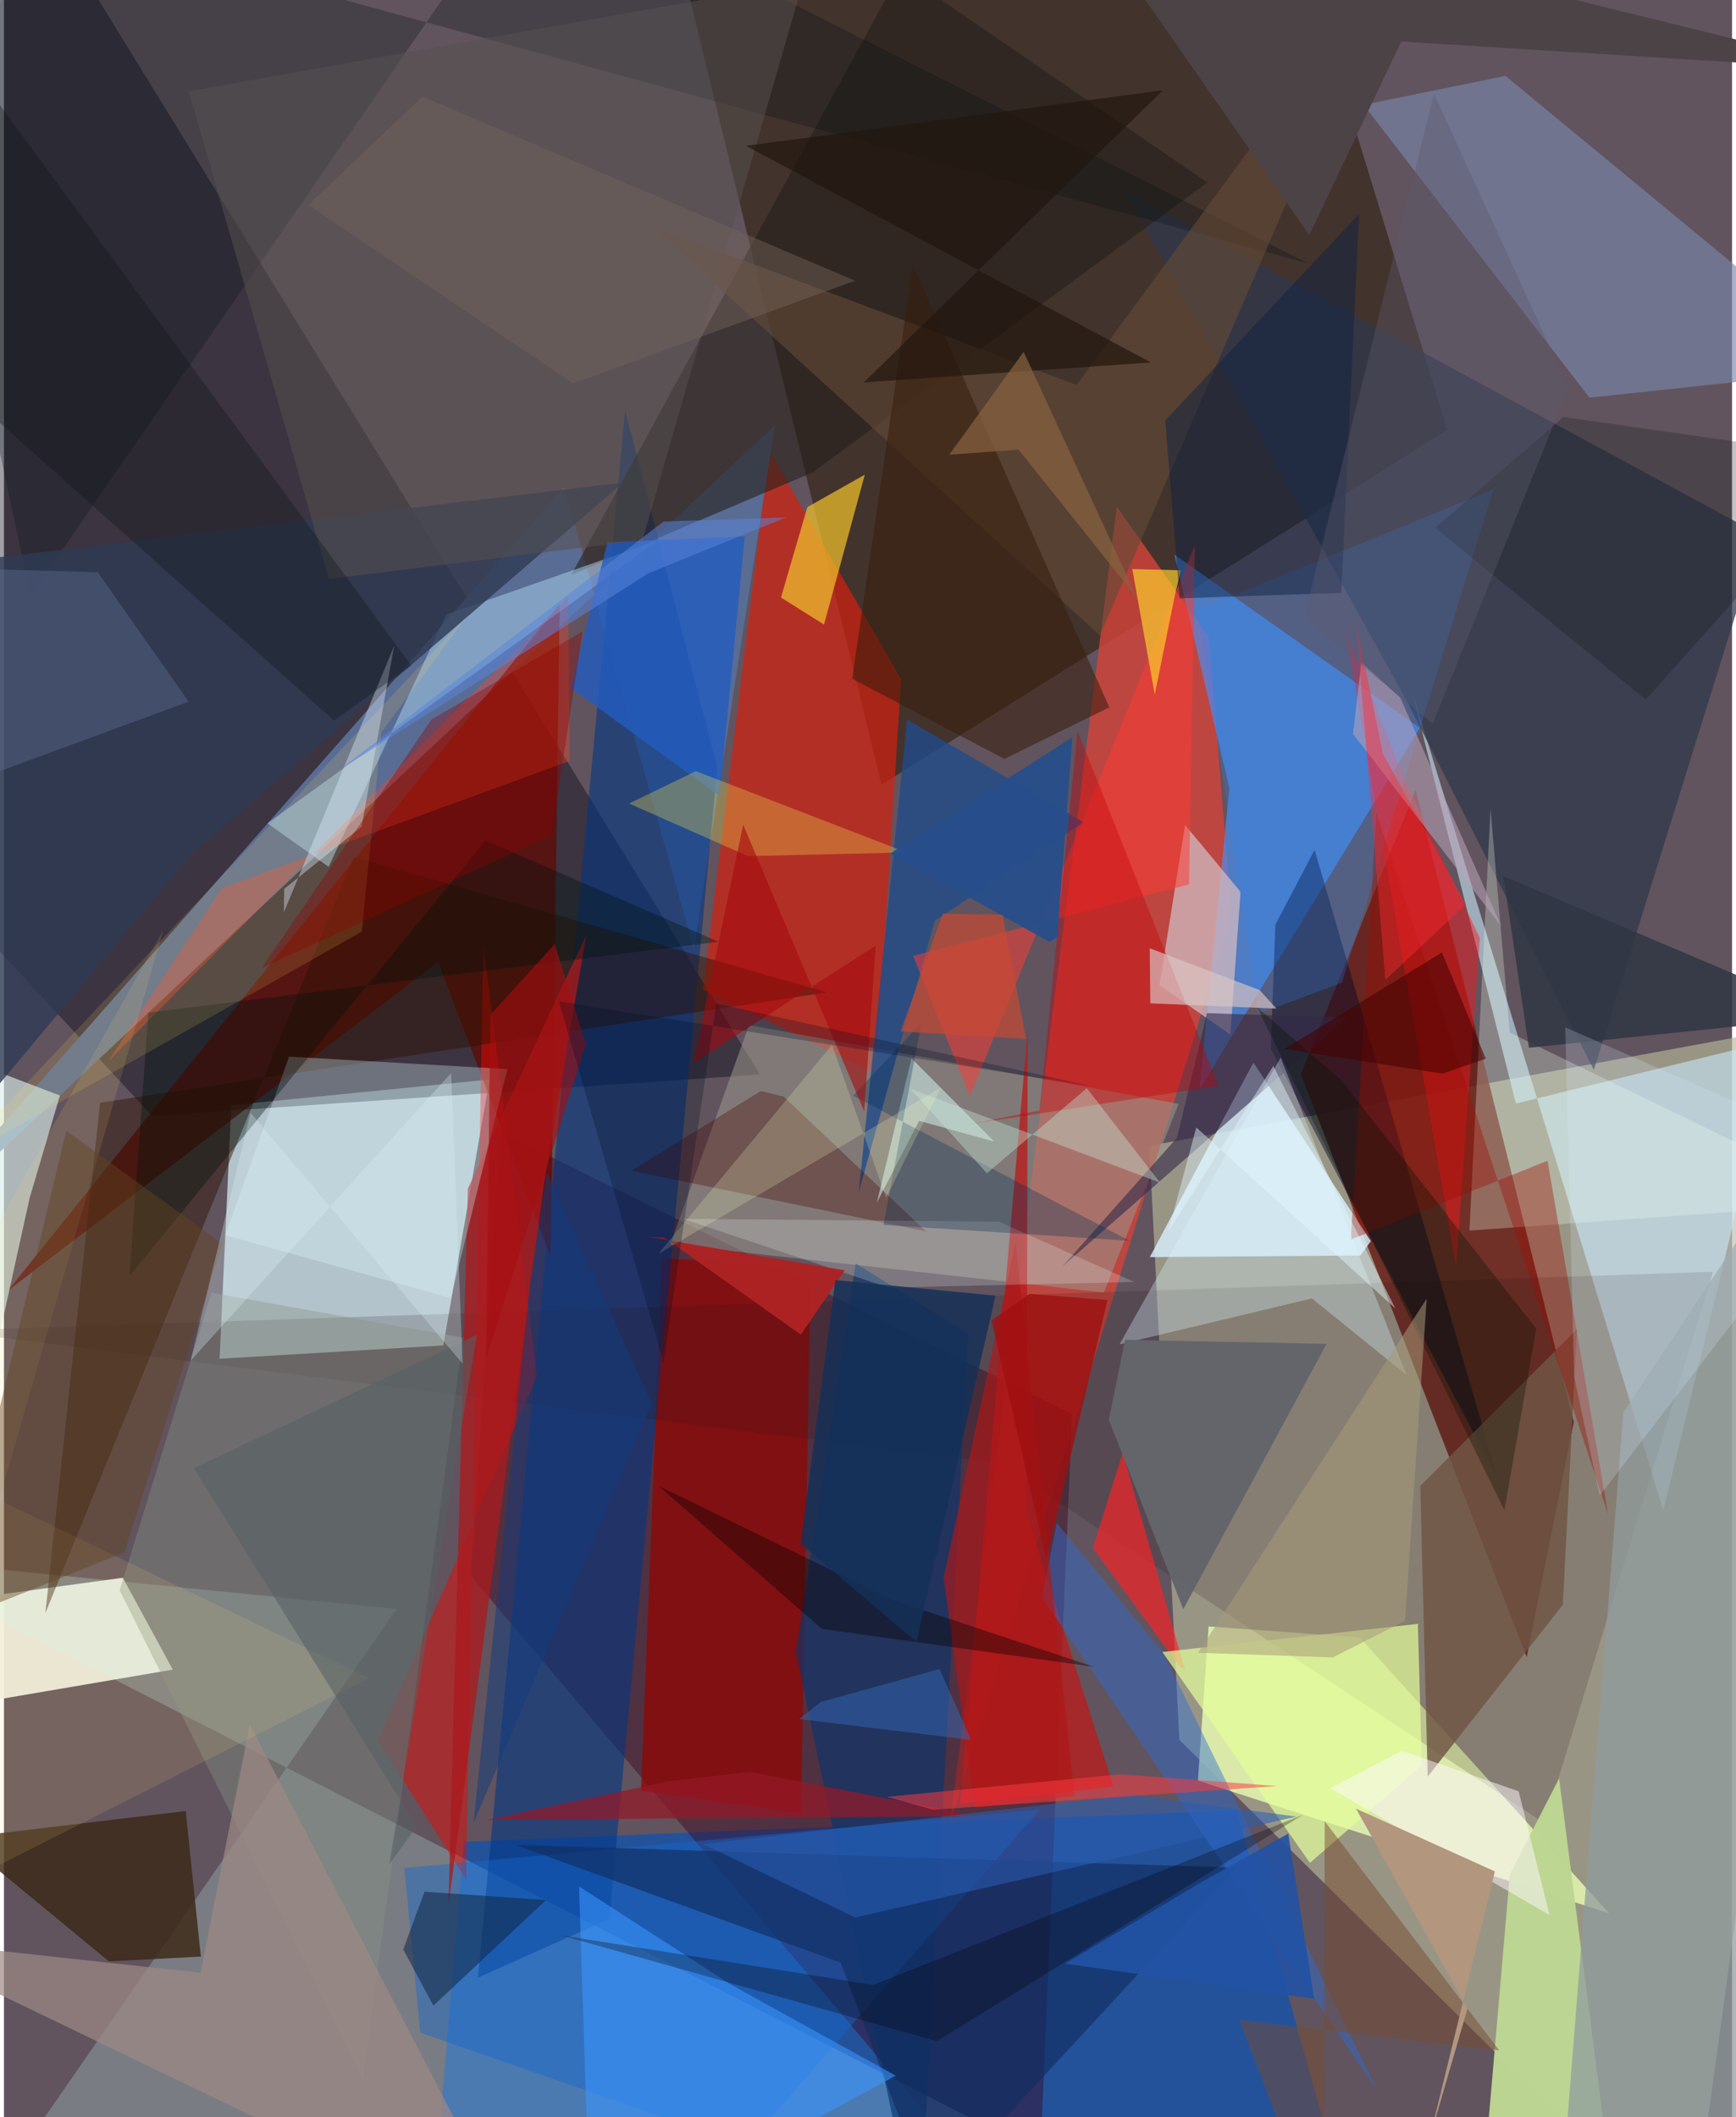 <svg xmlns="http://www.w3.org/2000/svg" width="228" height="278" viewBox="0 0 836 1024"><path fill="#61545e" d="M0 0h836v1024H0z"/><path fill="#b7b89a" fill-opacity=".655" d="M554.097 554.207L898 490.62 815.889 1086 568.617 841.487z"/><path fill="#d5f1f8" fill-opacity=".71" d="M104.311 657.184l5.659-122.655 124.897-12.396-22.307 128.606z"/><path fill="#1453aa" fill-opacity=".78" d="M205.88 1086l434.55-52.143-44.127-158.35-373.775 15.279z"/><path fill="#691e16" fill-opacity=".843" d="M627.38 519.494L736.665 801.49l22.776-113.657-76.522-305.812z"/><path fill="#000010" fill-opacity=".376" d="M-62 395.47L71.665 539.709l294.056-19.998L7.639-62z"/><path fill="#2c1e0c" fill-opacity=".592" d="M698.251 207.916L632.08-8.292l-314.041-48.98L424.52 379.544z"/><path fill="#d0433a" fill-opacity=".824" d="M582.966 308.398l10.959 134.566-136.206 438.619 80.638-636.621z"/><path fill="#3b001a" fill-opacity=".42" d="M225.785 762.163l273.73 323.36L516.76 683.98 240.456 547.583z"/><path fill="#f1f2e9" fill-opacity=".933" d="M81.686 807.532l-24.188-44.424-94.952 12.924L-62 832.033z"/><path fill="#e7fab1" fill-opacity=".831" d="M776.534 925.407l-198.92-64.204 5.16-74.545 73.075 5.291z"/><path fill="#d4200f" fill-opacity=".702" d="M434.023 328.453L370.289 218.11l-32.102 260.586 83.788 40.683z"/><path fill="#cff" fill-opacity=".231" d="M-16.921 1076.926l206.873-298.783L-62 753.146l633.282 324.443z"/><path fill="#4493fe" fill-opacity=".624" d="M592.824 381.22l-26.6-112.994 118.723 83.83L578.382 526.84z"/><path fill="#c7e8f6" fill-opacity=".604" d="M731.433 533.757l-50.649-200.755 121.96 397.439 55.619-227.816z"/><path fill="#596c93" d="M333.767 458.984l39.226-253.371L-62 613.46l332.972-378.015z"/><path fill="#daf1fd" fill-opacity=".804" d="M554.327 608.022l50.116-94.102 56.801 86.354-5.005 6.973z"/><path fill="#8c0908" fill-opacity=".816" d="M308.187 866.165l77.388 10.926 4.722-263.761-72.017-4.851z"/><path fill="#003585" fill-opacity=".573" d="M345.063 371.152l-52.221 556.913-63.538 28.48 71.187-758.103z"/><path fill="#610801" fill-opacity=".71" d="M209.995 465.259L1.948 624.215 268.84 292.124l-4.352 315.832z"/><path fill="#99958a" fill-opacity=".565" d="M532.129 625.154l-209.77-23.326 38.055-106 207.862 38.091z"/><path fill="#30384a" fill-opacity=".741" d="M678.125 337.988l91.014 179.498 80.557-258.739-307.48-166.34z"/><path fill="#2c161a" fill-opacity=".173" d="M745.399 881.933L481.58 707.667l-509.999-64.093 855.225-28.467z"/><path fill="#b71c1d" fill-opacity=".788" d="M495.253 498.31l-.57 233.633 42.046 132.195-74.114 8.237z"/><path fill="#7a87aa" fill-opacity=".639" d="M726.402 36.714L898 178.37l-130.971 13.959L657.779 50.7z"/><path fill="#eb0701" fill-opacity=".471" d="M231.923 456.683l25.948 208.771-77.008 176.391 42.678 67.298z"/><path fill="#26211c" fill-opacity=".6" d="M433.695-13.584L582.158 88.284 391.254 228.453l-116.843 49.634z"/><path fill="#09356d" fill-opacity=".635" d="M466.57 645.22L442.724 1086l-59.61-287.254 28.904-187.697z"/><path fill="#bcd592" fill-opacity=".988" d="M728.497 906.634l-10.389 120.25L781.466 1086l-29.138-225.85z"/><path fill="#2c1102" fill-opacity=".455" d="M398.237 479.97l-229.004-65.552L20.035 780.21 46.52 533.318z"/><path fill="#d2bac0" fill-opacity=".749" d="M598.235 431.347l-26.853-32.34-12.361 77.477 34.275 23.9z"/><path fill="#d9edea" fill-opacity=".639" d="M-62 917.14l4.327-419.623L27.07 529.87l-14.656 49.597z"/><path fill="#ff131a" fill-opacity=".447" d="M677.542 376.896l-28.438-71.435 53.4 307.159L714 453.636z"/><path fill="#f0c02c" fill-opacity=".718" d="M375.885 288.985l12.788-43.707 27.791-15.707-19.744 72.518z"/><path fill="#aad2ef" fill-opacity=".514" d="M157.07 419.256l56.924-122.013 102.654-35.921-189.185 136.876z"/><path fill="#3b2916" fill-opacity=".824" d="M50.766 948.643l-72.318-59.637L87.9 875.93l7.362 70.418z"/><path fill="#1668ce" fill-opacity=".439" d="M193.672 903.464l7.71 79.667 157.566 54.922 142.137-162.788z"/><path fill="#214b8a" fill-opacity=".8" d="M450.273 445.34l-36.744 131.115 23.42-228.389 85.465 49.654z"/><path fill="#112e61" fill-opacity=".659" d="M247.433 892.3l348.85 11.022-148.174 160.275-43.4-114.363z"/><path fill="#000a27" fill-opacity=".459" d="M612.883 507.25l2.198-60.035 18.972-36.175 88.657 304.197z"/><path fill="#ff3b32" fill-opacity=".518" d="M576.17 263.486L467.314 530.071l-27.506-67.724 133.459-34.555z"/><path fill="#fe2024" fill-opacity=".655" d="M526.76 748.702l14.467-46.112 30.097 105.028-2.71-1.86z"/><path fill="#ab191d" fill-opacity=".765" d="M215.038 921.734l9.385-346.828L281.7 452.289l-20.346 119.473z"/><path fill="#fd4227" fill-opacity=".353" d="M273.69 368.044l-.763-79.292L50.5 513.234l54.882-83.708z"/><path fill="#001015" fill-opacity=".275" d="M12.85 288.194L-62-62l693.01 189.405L254.697-62z"/><path fill="#2d6ed3" fill-opacity=".451" d="M502.121 772.468l162.472 239.145L560.89 799.585l-51.577-62.966z"/><path fill="#2e3b55" fill-opacity=".808" d="M90.681 413.164l208.923-179.772-301.932 36.116L-62 595.802z"/><path fill="#ddfcff" fill-opacity=".31" d="M216.22 627.839l27.28-110.752-105.566-6.02-30.854 86.354z"/><path fill="#869385" fill-opacity=".388" d="M173.59 1005.033l48.548-357.978-121.73-21.8-44.46 143.942z"/><path fill="#624a37" fill-opacity=".631" d="M518.948 186.164L673.071-23.968 530.2 307.336 313.44 109.407z"/><path fill="#705544" fill-opacity=".824" d="M688.765 859.305L685.163 718.7l75.806-75.866-6.832 133.351z"/><path fill="#235cc0" fill-opacity=".804" d="M346.248 385.064l12.097-125.617-66.376 2.82-17.84 70.41z"/><path fill="#2b87ff" fill-opacity=".235" d="M577.452 295.096l143.145-58.457-73.321 238.691-40.609 14.996z"/><path fill="#edffed" fill-opacity=".278" d="M708.952 595.19l10.207-204.034 9.267 108.282L898 581.765z"/><path fill="#3a96ff" fill-opacity=".576" d="M351.732 959.903l79.683 44.033-147.651 80.231-5.566-171.78z"/><path fill="#332949" fill-opacity=".596" d="M649.397 492.323L511.842 612.782l55.622-62.48 14.507-60.29z"/><path fill="#951928" fill-opacity=".714" d="M321.957 861.465l38.93-4.463L471.1 878.434l-237.582 1.777z"/><path fill="#9e8985" fill-opacity=".71" d="M95.119 954.16l-153.612-16.755L249.748 1086 118.926 834.053z"/><path fill="#9f0b00" fill-opacity=".376" d="M651.59 599.535l12.32-206.493 112.157 339.513-29.324-171.145z"/><path fill="#e3ff9a" fill-opacity=".694" d="M631.79 901.02l-71.402-102.014 123.62-13.59 1.922 68.39z"/><path fill="#d8f5ff" fill-opacity=".333" d="M678.52 665.036l-45.758-37.035-93.101 22.232 77.948-138.693z"/><path fill="#391e0b" fill-opacity=".557" d="M534.73 342.1l-94.974-214.134-29.427 200.314 73.66 38.805z"/><path fill="#909b9e" fill-opacity=".733" d="M898 1086V510.834L783.43 683.017 751.565 1086z"/><path fill="#b11717" fill-opacity=".647" d="M517.867 868.524l-48.14 6.004-15.154-111.504 34.866-162.129z"/><path fill="#c50009" fill-opacity=".388" d="M587.558 525.113L519.355 353.46l-18.391 183.63-38.845 7.522z"/><path fill="#774c2f" fill-opacity=".494" d="M638.598 1084.5l-40.871-107.48 125.67 14.692-84.47-110.861z"/><path fill="#efd94e" fill-opacity=".333" d="M359.907 414.07l-57.515-25.44 32.357-15.644 101.819 39.313z"/><path fill="#63656b" fill-opacity=".988" d="M534.52 686.71l7.833-38.688 97.512 1.945-69.348 128.37z"/><path fill="#baa3ba" fill-opacity=".553" d="M652.619 354.963l4.073-34.606 18.79 17.058 48.955 110.68z"/><path fill="#fff8fc" fill-opacity=".51" d="M676.25 846.792l-34.576 18.1 106.07 61.364-14.973-59.864z"/><path fill="#4b0000" fill-opacity=".318" d="M446.018 595.57l-68.826-65.202-11.054-2.66-62.669 38.5z"/><path fill="#dafffc" fill-opacity=".494" d="M439.026 511.875l40.064 40.25-36.388-10.024-20.428 39.56z"/><path fill="#f0feff" fill-opacity=".204" d="M481.325 590.871l-152.699-1.335 99.26 33.222 118.85-2.717z"/><path fill="#00130f" fill-opacity=".376" d="M69.843 489.77L60.8 617.08l172.168-210.565 112.72 48.977z"/><path fill="#ffd95d" fill-opacity=".149" d="M173.162 450.589l9.449-96.464 41.476-56.269L-26.08 563.12z"/><path fill="#102643" fill-opacity=".541" d="M203.458 914.953L262.226 919l-54.46 51.052-14.608-27.163z"/><path fill="#fbcd2d" fill-opacity=".698" d="M566.77 286.468l-10.048 49.459-10.874-60.7 23.58.582z"/><path fill="#0c2143" fill-opacity=".467" d="M646.932 286.76l8.655-183.284-93.813 99.882 7 86.046z"/><path fill="#022d53" fill-opacity=".306" d="M425.49 592.444l18.338-97.812-33.035 35.321 133.764 70.166z"/><path fill="#2a5db4" fill-opacity=".557" d="M411.823 927.41l213.414-48.789-79.6-10.545-207.34 23.836z"/><path fill="#274e8a" fill-opacity=".949" d="M516.866 356.592l-7.267 96.657-3.768 2.352-77.121-42.742z"/><path fill="#4b4346" fill-opacity=".988" d="M508.95-62l122.545 175.755 44.434-93.66L898 33.911z"/><path fill="#313644" fill-opacity=".871" d="M898 496.959l-172.61-73.25 12.35 83.06 117.433-12.12z"/><path fill="#5d698e" fill-opacity=".439" d="M89.38 339.353l-44.017-62.568-50.834-1.431-50.741 117.55z"/><path fill="#57514e" fill-opacity=".525" d="M308.905 261.272L386.582-8.81 89.444 44.166l67.734 235.818z"/><path fill="#fe3b40" fill-opacity=".522" d="M616.005 863.857L449.52 875.291l-22.416-6.228L540.1 858.149z"/><path fill="#050004" fill-opacity=".29" d="M451.334 987.252l-181.805-51.22 151.03 23.977 207.645-82.162z"/><path fill="#e0efff" fill-opacity=".388" d="M188.748 312.42l-15.723 87.407-37.45 30.105-.16 11.347z"/><path fill="#ae2324" fill-opacity=".973" d="M319.25 598.48l-8.259-.364 95.77 16.3-21.25 31.113z"/><path fill="#011200" fill-opacity=".322" d="M606.208 487.125L725.862 730.41l15.425-87.767-94.271-120.123z"/><path fill="#0f1619" fill-opacity=".341" d="M197.055 321.887L-62-30.98l30.914 209.618L159.67 348.525z"/><path fill="#ffdc72" fill-opacity=".125" d="M176.496 811.644L-62 696.812 77.036 449.998-62 932.268z"/><path fill="#566063" fill-opacity=".576" d="M228.766 645.553L186.381 901.77l13.286-18.363L91.929 710.102z"/><path fill="#2252a5" fill-opacity=".902" d="M633.87 966.792l-12.575-79.945-43.557 24.35-64.369 38.54z"/><path fill="#644521" fill-opacity=".447" d="M30.196 546.89l-57.379 238.247 85.473-34.324 47.41-149.162z"/><path fill="#133a7d" fill-opacity=".518" d="M254.72 619.022l7.81-51.986 50.795 111.746-86.198 203.111z"/><path fill="#a79a79" fill-opacity=".533" d="M677.845 783.946l-35.027 17.696-65.092-2.253 110.556-171.266z"/><path fill="#d6e9ff" fill-opacity=".216" d="M898 559.415l-126.008 164-12.384-57.57-4.293-168.935z"/><path fill="#0f1416" fill-opacity=".251" d="M898 222.134l-143.51-20.435-62.092 53.59 101.876 83.067z"/><path fill="#c8e9d6" fill-opacity=".388" d="M523.86 526.325l-48.347 41.125-37.055-40.942 120.855 45.518z"/><path fill="#5885dd" fill-opacity=".522" d="M319.042 252.256l59.361-2.01-66.66 27.045-150.446 95.798z"/><path fill="#440100" fill-opacity=".561" d="M716.87 512.085l-21.034 7.188-76.399-11.917 76.238-46.702z"/><path fill="#b2967e" d="M689.358 1035.598l18.685-64.119-53.94-96.697 67.157 30.358z"/><path fill="#a50e0f" fill-opacity=".6" d="M233.183 657.255l48.371-152.318-15.152-48.273-31.054 34.18z"/><path fill="#090002" fill-opacity=".388" d="M316.683 718.692l78.974 69.148 131.825 18.384-97.404-32.278z"/><path fill="#a50a0c" fill-opacity=".588" d="M421.74 457.326l-88.28 56.868 24.166-115.34 58.54 138.647z"/><path fill="#c94a34" fill-opacity=".698" d="M494.455 502.474l-60.643-3.598 20.373-56.974 28.834.526z"/><path fill="#dac6c5" fill-opacity=".659" d="M554.303 458.647l53.175 20.24 8.102 8.938-60.992-2.533z"/><path fill="#9f1011" fill-opacity=".792" d="M504.283 754.257l29.557-125.488-37.54-2.942-18.534 12.7z"/><path fill="#ff2933" fill-opacity=".424" d="M707.264 437.392l-38.96 36.526-14.212-173.145 12.923 63.593z"/><path fill="#f8ffc2" fill-opacity=".208" d="M400.597 505.384l26.174 73.97 26.393-53.259-136.656 80.422z"/><path fill="#22170e" fill-opacity=".686" d="M554.844 175.308l-138.897 9.655 144.742-141.3L358.98 70.528z"/><path fill="#8f0001" fill-opacity=".357" d="M124.694 468.208l140.225-64.29 15.055-98.564-73.176 42.64z"/><path fill="#000e24" fill-opacity=".267" d="M268.422 484.295l50.68 174.481 25.473-173.426 181.993 40.09z"/><path fill="#143058" fill-opacity=".831" d="M479.674 626.666l-38.279 167.443-56.006-47.5 16.81-127.463z"/><path fill="#e2f8ff" fill-opacity=".447" d="M614.091 515.575l-50.74 79.898 13.456-50.192 96.35 87.623z"/><path fill="#896340" fill-opacity=".69" d="M548.202 289.294l-54.911-119.13-35.999 49.789 33.54-2.463z"/><path fill="#77665d" fill-opacity=".435" d="M275.386 185.417l136.35-49.648-209.242-89.007-55.254 52.356z"/><path fill="#5d5a6c" fill-opacity=".369" d="M691.208 350.028l65.703-162.512-65.112-142.319-62.893 253.732z"/><path fill="#dbeef7" fill-opacity=".302" d="M221.895 659.575l-5.578-140.554-126.07 139.164 29.061-119.987z"/><path fill="#346ab9" fill-opacity=".475" d="M452.565 807.266l15.33 34.27-83.267-10.1 10.48-8.244z"/></svg>